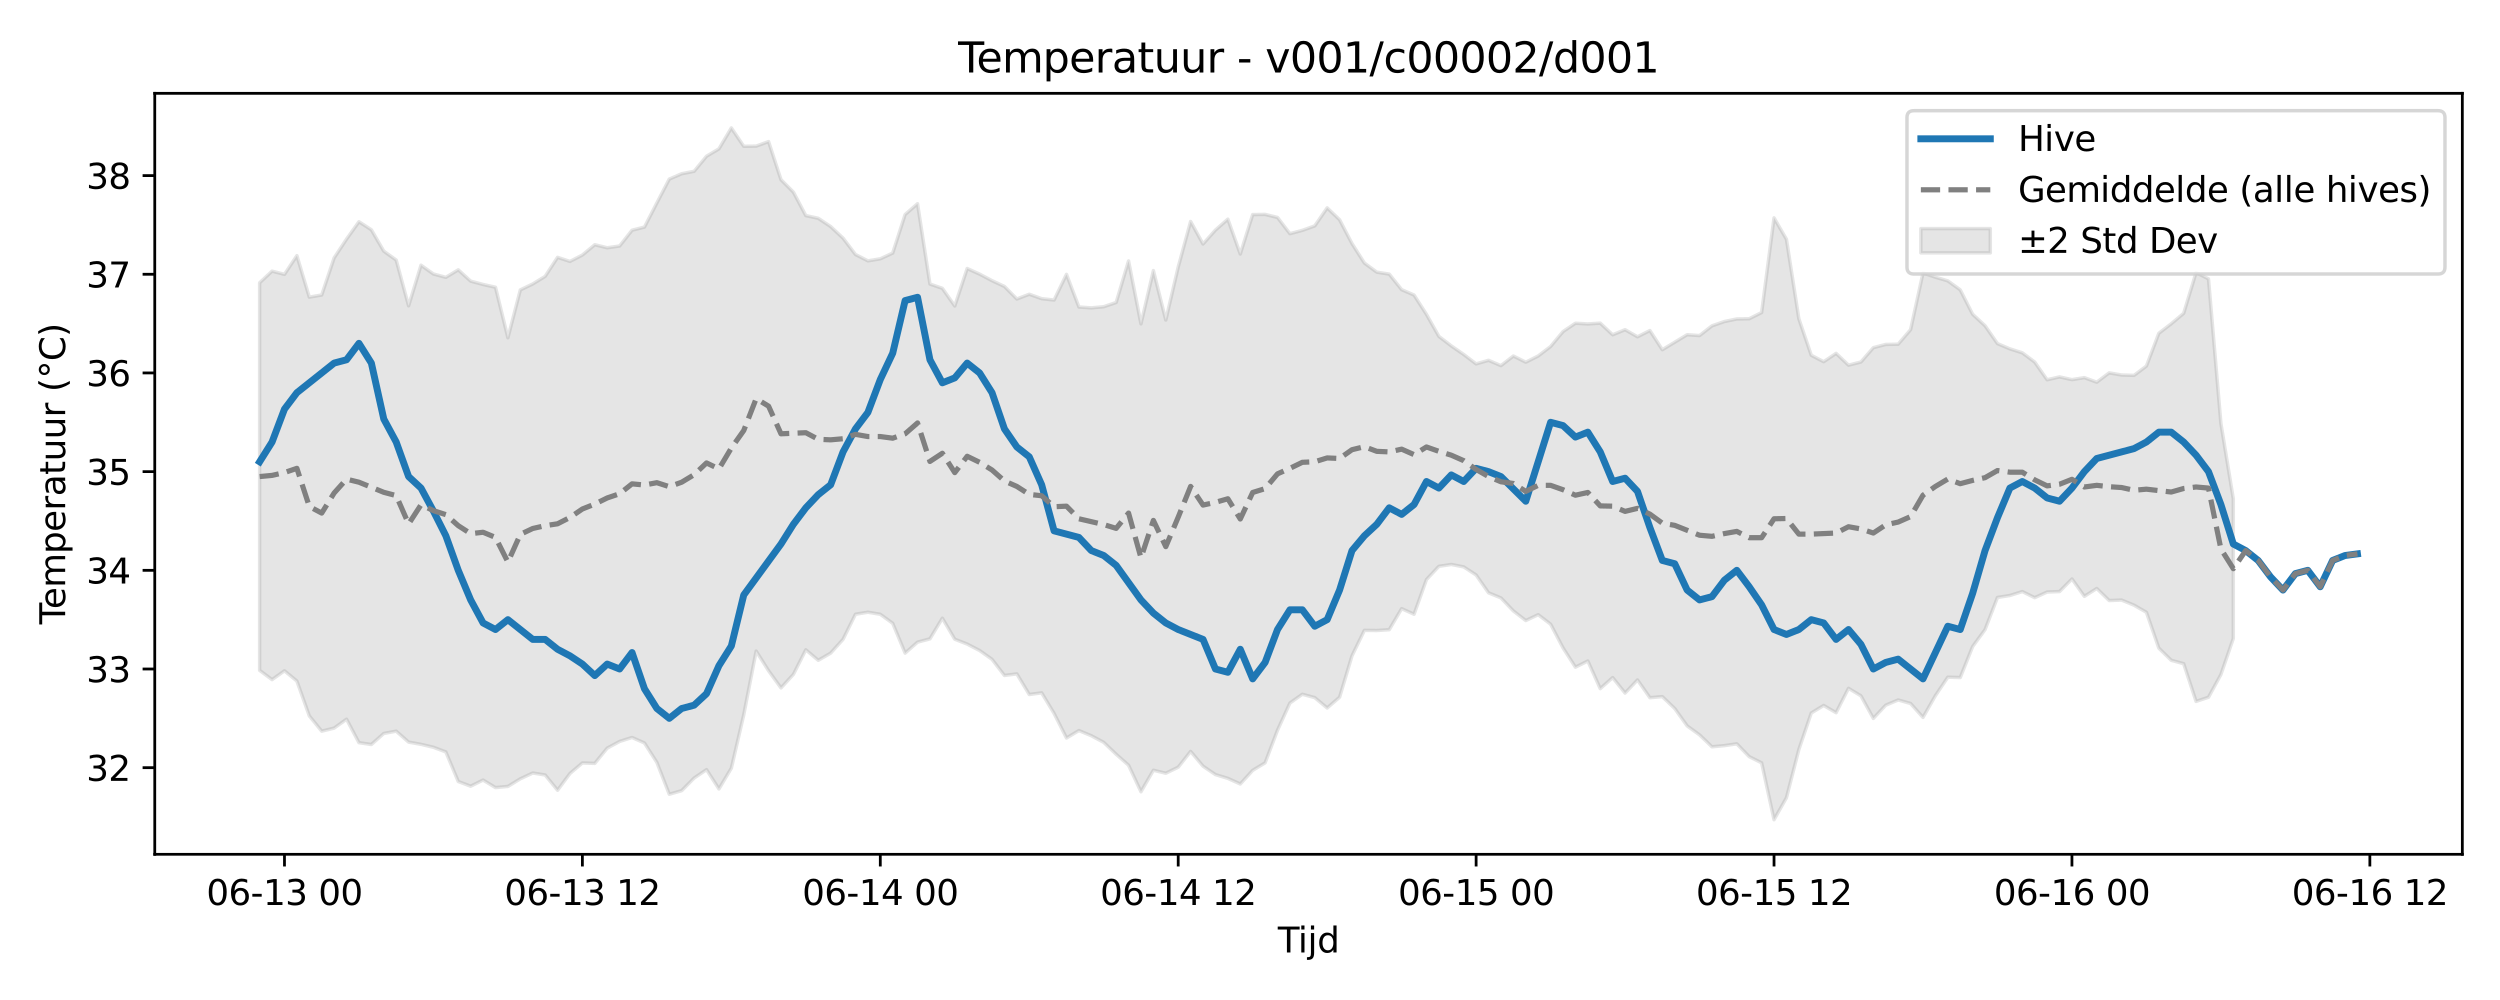 <?xml version="1.0" encoding="utf-8" standalone="no"?>
<!DOCTYPE svg PUBLIC "-//W3C//DTD SVG 1.1//EN"
  "http://www.w3.org/Graphics/SVG/1.1/DTD/svg11.dtd">
<svg xmlns:xlink="http://www.w3.org/1999/xlink" width="720pt" height="288pt" viewBox="0 0 720 288" xmlns="http://www.w3.org/2000/svg" version="1.1">
 <defs>
  <style type="text/css">*{stroke-linejoin: round; stroke-linecap: butt}</style>
 </defs>
 <g id="figure_1">
  <g id="patch_1">
   <path d="M 0 288 
L 720 288 
L 720 0 
L 0 0 
z
" style="fill: #ffffff"/>
  </g>
  <g id="axes_1">
   <g id="patch_2">
    <path d="M 44.57 246.04 
L 709.152 246.04 
L 709.152 26.88 
L 44.57 26.88 
z
" style="fill: #ffffff"/>
   </g>
   <g id="FillBetweenPolyCollection_1">
    <defs>
     <path id="mf79d557eb9" d="M 74.778 -206.564 
L 74.778 -94.934 
L 78.353 -92.264 
L 81.928 -94.807 
L 85.503 -91.857 
L 89.078 -81.828 
L 92.653 -77.425 
L 96.228 -78.3 
L 99.803 -80.874 
L 103.378 -74.108 
L 106.953 -73.584 
L 110.528 -76.763 
L 114.103 -77.428 
L 117.678 -74.27 
L 121.253 -73.635 
L 124.827 -72.783 
L 128.402 -71.442 
L 131.977 -62.922 
L 135.552 -61.573 
L 139.127 -63.346 
L 142.702 -61.171 
L 146.277 -61.509 
L 149.852 -63.701 
L 153.427 -65.366 
L 157.002 -64.806 
L 160.577 -60.41 
L 164.152 -65.236 
L 167.727 -68.27 
L 171.302 -68.143 
L 174.877 -72.538 
L 178.452 -74.461 
L 182.027 -75.605 
L 185.602 -74.02 
L 189.176 -68.429 
L 192.751 -59.258 
L 196.326 -60.286 
L 199.901 -63.914 
L 203.476 -66.344 
L 207.051 -60.784 
L 210.626 -66.761 
L 214.201 -82.151 
L 217.776 -100.489 
L 221.351 -94.818 
L 224.926 -89.879 
L 228.501 -93.773 
L 232.076 -100.854 
L 235.651 -97.833 
L 239.226 -99.899 
L 242.801 -103.874 
L 246.376 -111.104 
L 249.951 -111.679 
L 253.525 -111.086 
L 257.1 -108.486 
L 260.675 -99.906 
L 264.25 -103.058 
L 267.825 -104.017 
L 271.4 -109.953 
L 274.975 -103.897 
L 278.55 -102.51 
L 282.125 -100.654 
L 285.7 -98.112 
L 289.275 -93.465 
L 292.85 -93.921 
L 296.425 -87.976 
L 300 -88.46 
L 303.575 -82.536 
L 307.15 -75.454 
L 310.725 -77.596 
L 314.299 -76.11 
L 317.874 -74.198 
L 321.449 -70.774 
L 325.024 -67.616 
L 328.599 -59.966 
L 332.174 -66.162 
L 335.749 -65.312 
L 339.324 -67.042 
L 342.899 -71.597 
L 346.474 -67.343 
L 350.049 -64.914 
L 353.624 -63.824 
L 357.199 -62.211 
L 360.774 -66.134 
L 364.349 -68.298 
L 367.924 -77.699 
L 371.499 -85.532 
L 375.074 -88.053 
L 378.648 -87.085 
L 382.223 -84.102 
L 385.798 -87.203 
L 389.373 -99.114 
L 392.948 -106.462 
L 396.523 -106.407 
L 400.098 -106.647 
L 403.673 -112.707 
L 407.248 -111.097 
L 410.823 -121.083 
L 414.398 -124.902 
L 417.973 -125.429 
L 421.548 -124.737 
L 425.123 -122.399 
L 428.698 -117.265 
L 432.273 -115.8 
L 435.848 -112.053 
L 439.423 -109.279 
L 442.997 -110.969 
L 446.572 -108.236 
L 450.147 -101.41 
L 453.722 -95.852 
L 457.297 -97.63 
L 460.872 -89.668 
L 464.447 -92.86 
L 468.022 -88.397 
L 471.597 -92.175 
L 475.172 -87.061 
L 478.747 -87.37 
L 482.322 -83.946 
L 485.897 -78.947 
L 489.472 -76.35 
L 493.047 -72.921 
L 496.622 -73.254 
L 500.197 -73.777 
L 503.772 -70.083 
L 507.346 -68.298 
L 510.921 -51.922 
L 514.496 -58.247 
L 518.071 -72.144 
L 521.646 -82.654 
L 525.221 -84.825 
L 528.796 -82.738 
L 532.371 -89.767 
L 535.946 -87.599 
L 539.521 -81.099 
L 543.096 -84.903 
L 546.671 -86.412 
L 550.246 -85.394 
L 553.821 -81.379 
L 557.396 -87.645 
L 560.971 -92.963 
L 564.546 -92.864 
L 568.12 -101.789 
L 571.695 -106.674 
L 575.27 -115.928 
L 578.845 -116.495 
L 582.42 -117.625 
L 585.995 -115.87 
L 589.57 -117.497 
L 593.145 -117.626 
L 596.72 -121.257 
L 600.295 -116.255 
L 603.87 -118.518 
L 607.445 -115.04 
L 611.02 -115.182 
L 614.595 -113.707 
L 618.17 -111.656 
L 621.745 -101.331 
L 625.32 -97.833 
L 628.895 -96.86 
L 632.469 -85.992 
L 636.044 -87.187 
L 639.619 -93.732 
L 643.194 -104.125 
L 643.194 -144.319 
L 643.194 -144.319 
L 639.619 -166.081 
L 636.044 -207.679 
L 632.469 -209.506 
L 628.895 -197.769 
L 625.32 -194.759 
L 621.745 -192.019 
L 618.17 -182.579 
L 614.595 -179.896 
L 611.02 -180 
L 607.445 -180.616 
L 603.87 -177.927 
L 600.295 -179.242 
L 596.72 -178.662 
L 593.145 -179.451 
L 589.57 -178.632 
L 585.995 -183.733 
L 582.42 -186.399 
L 578.845 -187.529 
L 575.27 -189.044 
L 571.695 -194.192 
L 568.12 -197.498 
L 564.546 -204.528 
L 560.971 -207.114 
L 557.396 -208.168 
L 553.821 -209.382 
L 550.246 -193.051 
L 546.671 -188.875 
L 543.096 -188.805 
L 539.521 -187.872 
L 535.946 -183.74 
L 532.371 -182.836 
L 528.796 -186.233 
L 525.221 -183.83 
L 521.646 -185.685 
L 518.071 -196.195 
L 514.496 -219.093 
L 510.921 -225.26 
L 507.346 -197.989 
L 503.772 -196.203 
L 500.197 -196.142 
L 496.622 -195.402 
L 493.047 -194.155 
L 489.472 -191.358 
L 485.897 -191.603 
L 482.322 -189.446 
L 478.747 -187.285 
L 475.172 -192.805 
L 471.597 -191.006 
L 468.022 -193.048 
L 464.447 -191.585 
L 460.872 -194.935 
L 457.297 -194.709 
L 453.722 -194.908 
L 450.147 -192.509 
L 446.572 -188.209 
L 442.997 -185.476 
L 439.423 -183.693 
L 435.848 -185.466 
L 432.273 -182.698 
L 428.698 -184.233 
L 425.123 -183.204 
L 421.548 -185.919 
L 417.973 -188.385 
L 414.398 -191.123 
L 410.823 -197.468 
L 407.248 -203.032 
L 403.673 -204.58 
L 400.098 -209.062 
L 396.523 -209.617 
L 392.948 -212.246 
L 389.373 -217.858 
L 385.798 -224.716 
L 382.223 -228.133 
L 378.648 -222.939 
L 375.074 -221.655 
L 371.499 -220.702 
L 367.924 -225.377 
L 364.349 -226.252 
L 360.774 -226.206 
L 357.199 -214.845 
L 353.624 -224.884 
L 350.049 -221.741 
L 346.474 -217.734 
L 342.899 -224.217 
L 339.324 -211.087 
L 335.749 -195.828 
L 332.174 -210.072 
L 328.599 -194.731 
L 325.024 -212.85 
L 321.449 -200.881 
L 317.874 -199.668 
L 314.299 -199.335 
L 310.725 -199.585 
L 307.15 -208.991 
L 303.575 -201.594 
L 300 -201.985 
L 296.425 -203.258 
L 292.85 -201.893 
L 289.275 -205.507 
L 285.7 -207.175 
L 282.125 -209.055 
L 278.55 -210.672 
L 274.975 -199.874 
L 271.4 -204.966 
L 267.825 -206.197 
L 264.25 -229.324 
L 260.675 -226.223 
L 257.1 -215.117 
L 253.525 -213.464 
L 249.951 -212.872 
L 246.376 -214.709 
L 242.801 -219.414 
L 239.226 -222.757 
L 235.651 -225.139 
L 232.076 -225.907 
L 228.501 -232.672 
L 224.926 -236.25 
L 221.351 -247.228 
L 217.776 -245.915 
L 214.201 -245.874 
L 210.626 -251.158 
L 207.051 -245.135 
L 203.476 -243.004 
L 199.901 -238.666 
L 196.326 -237.963 
L 192.751 -236.42 
L 189.176 -229.55 
L 185.602 -222.605 
L 182.027 -221.698 
L 178.452 -217.156 
L 174.877 -216.644 
L 171.302 -217.52 
L 167.727 -214.551 
L 164.152 -212.713 
L 160.577 -213.885 
L 157.002 -208.406 
L 153.427 -206.221 
L 149.852 -204.503 
L 146.277 -190.725 
L 142.702 -205.273 
L 139.127 -206.077 
L 135.552 -207.037 
L 131.977 -210.29 
L 128.402 -208.13 
L 124.827 -209.091 
L 121.253 -211.622 
L 117.678 -199.911 
L 114.103 -213.107 
L 110.528 -215.667 
L 106.953 -221.824 
L 103.378 -224.141 
L 99.803 -219.135 
L 96.228 -213.724 
L 92.653 -203.041 
L 89.078 -202.428 
L 85.503 -214.378 
L 81.928 -208.991 
L 78.353 -209.911 
L 74.778 -206.564 
z
" style="stroke: #808080; stroke-opacity: 0.2"/>
    </defs>
    <g clip-path="url(#p749a6976c6)">
     <use xlink:href="#mf79d557eb9" x="0" y="288" style="fill: #808080; fill-opacity: 0.2; stroke: #808080; stroke-opacity: 0.2"/>
    </g>
   </g>
   <g id="matplotlib.axis_1">
    <g id="xtick_1">
     <g id="line2d_1">
      <defs>
       <path id="m5b950e3d87" d="M 0 0 
L 0 3.5 
" style="stroke: #000000; stroke-width: 0.8"/>
      </defs>
      <g>
       <use xlink:href="#m5b950e3d87" x="81.928" y="246.04" style="stroke: #000000; stroke-width: 0.8"/>
      </g>
     </g>
     <g id="text_1">
      <!-- 06-13 00 -->
      <g transform="translate(59.448 260.638) scale(0.1 -0.1)">
       <defs>
        <path id="DejaVuSans-30" d="M 2034 4250 
Q 1547 4250 1301 3770 
Q 1056 3291 1056 2328 
Q 1056 1369 1301 889 
Q 1547 409 2034 409 
Q 2525 409 2770 889 
Q 3016 1369 3016 2328 
Q 3016 3291 2770 3770 
Q 2525 4250 2034 4250 
z
M 2034 4750 
Q 2819 4750 3233 4129 
Q 3647 3509 3647 2328 
Q 3647 1150 3233 529 
Q 2819 -91 2034 -91 
Q 1250 -91 836 529 
Q 422 1150 422 2328 
Q 422 3509 836 4129 
Q 1250 4750 2034 4750 
z
" transform="scale(0.016)"/>
        <path id="DejaVuSans-36" d="M 2113 2584 
Q 1688 2584 1439 2293 
Q 1191 2003 1191 1497 
Q 1191 994 1439 701 
Q 1688 409 2113 409 
Q 2538 409 2786 701 
Q 3034 994 3034 1497 
Q 3034 2003 2786 2293 
Q 2538 2584 2113 2584 
z
M 3366 4563 
L 3366 3988 
Q 3128 4100 2886 4159 
Q 2644 4219 2406 4219 
Q 1781 4219 1451 3797 
Q 1122 3375 1075 2522 
Q 1259 2794 1537 2939 
Q 1816 3084 2150 3084 
Q 2853 3084 3261 2657 
Q 3669 2231 3669 1497 
Q 3669 778 3244 343 
Q 2819 -91 2113 -91 
Q 1303 -91 875 529 
Q 447 1150 447 2328 
Q 447 3434 972 4092 
Q 1497 4750 2381 4750 
Q 2619 4750 2861 4703 
Q 3103 4656 3366 4563 
z
" transform="scale(0.016)"/>
        <path id="DejaVuSans-2d" d="M 313 2009 
L 1997 2009 
L 1997 1497 
L 313 1497 
L 313 2009 
z
" transform="scale(0.016)"/>
        <path id="DejaVuSans-31" d="M 794 531 
L 1825 531 
L 1825 4091 
L 703 3866 
L 703 4441 
L 1819 4666 
L 2450 4666 
L 2450 531 
L 3481 531 
L 3481 0 
L 794 0 
L 794 531 
z
" transform="scale(0.016)"/>
        <path id="DejaVuSans-33" d="M 2597 2516 
Q 3050 2419 3304 2112 
Q 3559 1806 3559 1356 
Q 3559 666 3084 287 
Q 2609 -91 1734 -91 
Q 1441 -91 1130 -33 
Q 819 25 488 141 
L 488 750 
Q 750 597 1062 519 
Q 1375 441 1716 441 
Q 2309 441 2620 675 
Q 2931 909 2931 1356 
Q 2931 1769 2642 2001 
Q 2353 2234 1838 2234 
L 1294 2234 
L 1294 2753 
L 1863 2753 
Q 2328 2753 2575 2939 
Q 2822 3125 2822 3475 
Q 2822 3834 2567 4026 
Q 2313 4219 1838 4219 
Q 1578 4219 1281 4162 
Q 984 4106 628 3988 
L 628 4550 
Q 988 4650 1302 4700 
Q 1616 4750 1894 4750 
Q 2613 4750 3031 4423 
Q 3450 4097 3450 3541 
Q 3450 3153 3228 2886 
Q 3006 2619 2597 2516 
z
" transform="scale(0.016)"/>
        <path id="DejaVuSans-20" transform="scale(0.016)"/>
       </defs>
       <use xlink:href="#DejaVuSans-30"/>
       <use xlink:href="#DejaVuSans-36" transform="translate(63.623 0)"/>
       <use xlink:href="#DejaVuSans-2d" transform="translate(127.246 0)"/>
       <use xlink:href="#DejaVuSans-31" transform="translate(163.33 0)"/>
       <use xlink:href="#DejaVuSans-33" transform="translate(226.953 0)"/>
       <use xlink:href="#DejaVuSans-20" transform="translate(290.576 0)"/>
       <use xlink:href="#DejaVuSans-30" transform="translate(322.363 0)"/>
       <use xlink:href="#DejaVuSans-30" transform="translate(385.986 0)"/>
      </g>
     </g>
    </g>
    <g id="xtick_2">
     <g id="line2d_2">
      <g>
       <use xlink:href="#m5b950e3d87" x="167.727" y="246.04" style="stroke: #000000; stroke-width: 0.8"/>
      </g>
     </g>
     <g id="text_2">
      <!-- 06-13 12 -->
      <g transform="translate(145.246 260.638) scale(0.1 -0.1)">
       <defs>
        <path id="DejaVuSans-32" d="M 1228 531 
L 3431 531 
L 3431 0 
L 469 0 
L 469 531 
Q 828 903 1448 1529 
Q 2069 2156 2228 2338 
Q 2531 2678 2651 2914 
Q 2772 3150 2772 3378 
Q 2772 3750 2511 3984 
Q 2250 4219 1831 4219 
Q 1534 4219 1204 4116 
Q 875 4013 500 3803 
L 500 4441 
Q 881 4594 1212 4672 
Q 1544 4750 1819 4750 
Q 2544 4750 2975 4387 
Q 3406 4025 3406 3419 
Q 3406 3131 3298 2873 
Q 3191 2616 2906 2266 
Q 2828 2175 2409 1742 
Q 1991 1309 1228 531 
z
" transform="scale(0.016)"/>
       </defs>
       <use xlink:href="#DejaVuSans-30"/>
       <use xlink:href="#DejaVuSans-36" transform="translate(63.623 0)"/>
       <use xlink:href="#DejaVuSans-2d" transform="translate(127.246 0)"/>
       <use xlink:href="#DejaVuSans-31" transform="translate(163.33 0)"/>
       <use xlink:href="#DejaVuSans-33" transform="translate(226.953 0)"/>
       <use xlink:href="#DejaVuSans-20" transform="translate(290.576 0)"/>
       <use xlink:href="#DejaVuSans-31" transform="translate(322.363 0)"/>
       <use xlink:href="#DejaVuSans-32" transform="translate(385.986 0)"/>
      </g>
     </g>
    </g>
    <g id="xtick_3">
     <g id="line2d_3">
      <g>
       <use xlink:href="#m5b950e3d87" x="253.525" y="246.04" style="stroke: #000000; stroke-width: 0.8"/>
      </g>
     </g>
     <g id="text_3">
      <!-- 06-14 00 -->
      <g transform="translate(231.045 260.638) scale(0.1 -0.1)">
       <defs>
        <path id="DejaVuSans-34" d="M 2419 4116 
L 825 1625 
L 2419 1625 
L 2419 4116 
z
M 2253 4666 
L 3047 4666 
L 3047 1625 
L 3713 1625 
L 3713 1100 
L 3047 1100 
L 3047 0 
L 2419 0 
L 2419 1100 
L 313 1100 
L 313 1709 
L 2253 4666 
z
" transform="scale(0.016)"/>
       </defs>
       <use xlink:href="#DejaVuSans-30"/>
       <use xlink:href="#DejaVuSans-36" transform="translate(63.623 0)"/>
       <use xlink:href="#DejaVuSans-2d" transform="translate(127.246 0)"/>
       <use xlink:href="#DejaVuSans-31" transform="translate(163.33 0)"/>
       <use xlink:href="#DejaVuSans-34" transform="translate(226.953 0)"/>
       <use xlink:href="#DejaVuSans-20" transform="translate(290.576 0)"/>
       <use xlink:href="#DejaVuSans-30" transform="translate(322.363 0)"/>
       <use xlink:href="#DejaVuSans-30" transform="translate(385.986 0)"/>
      </g>
     </g>
    </g>
    <g id="xtick_4">
     <g id="line2d_4">
      <g>
       <use xlink:href="#m5b950e3d87" x="339.324" y="246.04" style="stroke: #000000; stroke-width: 0.8"/>
      </g>
     </g>
     <g id="text_4">
      <!-- 06-14 12 -->
      <g transform="translate(316.844 260.638) scale(0.1 -0.1)">
       <use xlink:href="#DejaVuSans-30"/>
       <use xlink:href="#DejaVuSans-36" transform="translate(63.623 0)"/>
       <use xlink:href="#DejaVuSans-2d" transform="translate(127.246 0)"/>
       <use xlink:href="#DejaVuSans-31" transform="translate(163.33 0)"/>
       <use xlink:href="#DejaVuSans-34" transform="translate(226.953 0)"/>
       <use xlink:href="#DejaVuSans-20" transform="translate(290.576 0)"/>
       <use xlink:href="#DejaVuSans-31" transform="translate(322.363 0)"/>
       <use xlink:href="#DejaVuSans-32" transform="translate(385.986 0)"/>
      </g>
     </g>
    </g>
    <g id="xtick_5">
     <g id="line2d_5">
      <g>
       <use xlink:href="#m5b950e3d87" x="425.123" y="246.04" style="stroke: #000000; stroke-width: 0.8"/>
      </g>
     </g>
     <g id="text_5">
      <!-- 06-15 00 -->
      <g transform="translate(402.642 260.638) scale(0.1 -0.1)">
       <defs>
        <path id="DejaVuSans-35" d="M 691 4666 
L 3169 4666 
L 3169 4134 
L 1269 4134 
L 1269 2991 
Q 1406 3038 1543 3061 
Q 1681 3084 1819 3084 
Q 2600 3084 3056 2656 
Q 3513 2228 3513 1497 
Q 3513 744 3044 326 
Q 2575 -91 1722 -91 
Q 1428 -91 1123 -41 
Q 819 9 494 109 
L 494 744 
Q 775 591 1075 516 
Q 1375 441 1709 441 
Q 2250 441 2565 725 
Q 2881 1009 2881 1497 
Q 2881 1984 2565 2268 
Q 2250 2553 1709 2553 
Q 1456 2553 1204 2497 
Q 953 2441 691 2322 
L 691 4666 
z
" transform="scale(0.016)"/>
       </defs>
       <use xlink:href="#DejaVuSans-30"/>
       <use xlink:href="#DejaVuSans-36" transform="translate(63.623 0)"/>
       <use xlink:href="#DejaVuSans-2d" transform="translate(127.246 0)"/>
       <use xlink:href="#DejaVuSans-31" transform="translate(163.33 0)"/>
       <use xlink:href="#DejaVuSans-35" transform="translate(226.953 0)"/>
       <use xlink:href="#DejaVuSans-20" transform="translate(290.576 0)"/>
       <use xlink:href="#DejaVuSans-30" transform="translate(322.363 0)"/>
       <use xlink:href="#DejaVuSans-30" transform="translate(385.986 0)"/>
      </g>
     </g>
    </g>
    <g id="xtick_6">
     <g id="line2d_6">
      <g>
       <use xlink:href="#m5b950e3d87" x="510.921" y="246.04" style="stroke: #000000; stroke-width: 0.8"/>
      </g>
     </g>
     <g id="text_6">
      <!-- 06-15 12 -->
      <g transform="translate(488.441 260.638) scale(0.1 -0.1)">
       <use xlink:href="#DejaVuSans-30"/>
       <use xlink:href="#DejaVuSans-36" transform="translate(63.623 0)"/>
       <use xlink:href="#DejaVuSans-2d" transform="translate(127.246 0)"/>
       <use xlink:href="#DejaVuSans-31" transform="translate(163.33 0)"/>
       <use xlink:href="#DejaVuSans-35" transform="translate(226.953 0)"/>
       <use xlink:href="#DejaVuSans-20" transform="translate(290.576 0)"/>
       <use xlink:href="#DejaVuSans-31" transform="translate(322.363 0)"/>
       <use xlink:href="#DejaVuSans-32" transform="translate(385.986 0)"/>
      </g>
     </g>
    </g>
    <g id="xtick_7">
     <g id="line2d_7">
      <g>
       <use xlink:href="#m5b950e3d87" x="596.72" y="246.04" style="stroke: #000000; stroke-width: 0.8"/>
      </g>
     </g>
     <g id="text_7">
      <!-- 06-16 00 -->
      <g transform="translate(574.24 260.638) scale(0.1 -0.1)">
       <use xlink:href="#DejaVuSans-30"/>
       <use xlink:href="#DejaVuSans-36" transform="translate(63.623 0)"/>
       <use xlink:href="#DejaVuSans-2d" transform="translate(127.246 0)"/>
       <use xlink:href="#DejaVuSans-31" transform="translate(163.33 0)"/>
       <use xlink:href="#DejaVuSans-36" transform="translate(226.953 0)"/>
       <use xlink:href="#DejaVuSans-20" transform="translate(290.576 0)"/>
       <use xlink:href="#DejaVuSans-30" transform="translate(322.363 0)"/>
       <use xlink:href="#DejaVuSans-30" transform="translate(385.986 0)"/>
      </g>
     </g>
    </g>
    <g id="xtick_8">
     <g id="line2d_8">
      <g>
       <use xlink:href="#m5b950e3d87" x="682.519" y="246.04" style="stroke: #000000; stroke-width: 0.8"/>
      </g>
     </g>
     <g id="text_8">
      <!-- 06-16 12 -->
      <g transform="translate(660.038 260.638) scale(0.1 -0.1)">
       <use xlink:href="#DejaVuSans-30"/>
       <use xlink:href="#DejaVuSans-36" transform="translate(63.623 0)"/>
       <use xlink:href="#DejaVuSans-2d" transform="translate(127.246 0)"/>
       <use xlink:href="#DejaVuSans-31" transform="translate(163.33 0)"/>
       <use xlink:href="#DejaVuSans-36" transform="translate(226.953 0)"/>
       <use xlink:href="#DejaVuSans-20" transform="translate(290.576 0)"/>
       <use xlink:href="#DejaVuSans-31" transform="translate(322.363 0)"/>
       <use xlink:href="#DejaVuSans-32" transform="translate(385.986 0)"/>
      </g>
     </g>
    </g>
    <g id="text_9">
     <!-- Tijd -->
     <g transform="translate(368.011 274.317) scale(0.1 -0.1)">
      <defs>
       <path id="DejaVuSans-54" d="M -19 4666 
L 3928 4666 
L 3928 4134 
L 2272 4134 
L 2272 0 
L 1638 0 
L 1638 4134 
L -19 4134 
L -19 4666 
z
" transform="scale(0.016)"/>
       <path id="DejaVuSans-69" d="M 603 3500 
L 1178 3500 
L 1178 0 
L 603 0 
L 603 3500 
z
M 603 4863 
L 1178 4863 
L 1178 4134 
L 603 4134 
L 603 4863 
z
" transform="scale(0.016)"/>
       <path id="DejaVuSans-6a" d="M 603 3500 
L 1178 3500 
L 1178 -63 
Q 1178 -731 923 -1031 
Q 669 -1331 103 -1331 
L -116 -1331 
L -116 -844 
L 38 -844 
Q 366 -844 484 -692 
Q 603 -541 603 -63 
L 603 3500 
z
M 603 4863 
L 1178 4863 
L 1178 4134 
L 603 4134 
L 603 4863 
z
" transform="scale(0.016)"/>
       <path id="DejaVuSans-64" d="M 2906 2969 
L 2906 4863 
L 3481 4863 
L 3481 0 
L 2906 0 
L 2906 525 
Q 2725 213 2448 61 
Q 2172 -91 1784 -91 
Q 1150 -91 751 415 
Q 353 922 353 1747 
Q 353 2572 751 3078 
Q 1150 3584 1784 3584 
Q 2172 3584 2448 3432 
Q 2725 3281 2906 2969 
z
M 947 1747 
Q 947 1113 1208 752 
Q 1469 391 1925 391 
Q 2381 391 2643 752 
Q 2906 1113 2906 1747 
Q 2906 2381 2643 2742 
Q 2381 3103 1925 3103 
Q 1469 3103 1208 2742 
Q 947 2381 947 1747 
z
" transform="scale(0.016)"/>
      </defs>
      <use xlink:href="#DejaVuSans-54"/>
      <use xlink:href="#DejaVuSans-69" transform="translate(57.959 0)"/>
      <use xlink:href="#DejaVuSans-6a" transform="translate(85.742 0)"/>
      <use xlink:href="#DejaVuSans-64" transform="translate(113.525 0)"/>
     </g>
    </g>
   </g>
   <g id="matplotlib.axis_2">
    <g id="ytick_1">
     <g id="line2d_9">
      <defs>
       <path id="m5541e50451" d="M 0 0 
L -3.5 0 
" style="stroke: #000000; stroke-width: 0.8"/>
      </defs>
      <g>
       <use xlink:href="#m5541e50451" x="44.57" y="221.094" style="stroke: #000000; stroke-width: 0.8"/>
      </g>
     </g>
     <g id="text_10">
      <!-- 32 -->
      <g transform="translate(24.845 224.894) scale(0.1 -0.1)">
       <use xlink:href="#DejaVuSans-33"/>
       <use xlink:href="#DejaVuSans-32" transform="translate(63.623 0)"/>
      </g>
     </g>
    </g>
    <g id="ytick_2">
     <g id="line2d_10">
      <g>
       <use xlink:href="#m5541e50451" x="44.57" y="192.673" style="stroke: #000000; stroke-width: 0.8"/>
      </g>
     </g>
     <g id="text_11">
      <!-- 33 -->
      <g transform="translate(24.845 196.472) scale(0.1 -0.1)">
       <use xlink:href="#DejaVuSans-33"/>
       <use xlink:href="#DejaVuSans-33" transform="translate(63.623 0)"/>
      </g>
     </g>
    </g>
    <g id="ytick_3">
     <g id="line2d_11">
      <g>
       <use xlink:href="#m5541e50451" x="44.57" y="164.252" style="stroke: #000000; stroke-width: 0.8"/>
      </g>
     </g>
     <g id="text_12">
      <!-- 34 -->
      <g transform="translate(24.845 168.051) scale(0.1 -0.1)">
       <use xlink:href="#DejaVuSans-33"/>
       <use xlink:href="#DejaVuSans-34" transform="translate(63.623 0)"/>
      </g>
     </g>
    </g>
    <g id="ytick_4">
     <g id="line2d_12">
      <g>
       <use xlink:href="#m5541e50451" x="44.57" y="135.83" style="stroke: #000000; stroke-width: 0.8"/>
      </g>
     </g>
     <g id="text_13">
      <!-- 35 -->
      <g transform="translate(24.845 139.629) scale(0.1 -0.1)">
       <use xlink:href="#DejaVuSans-33"/>
       <use xlink:href="#DejaVuSans-35" transform="translate(63.623 0)"/>
      </g>
     </g>
    </g>
    <g id="ytick_5">
     <g id="line2d_13">
      <g>
       <use xlink:href="#m5541e50451" x="44.57" y="107.409" style="stroke: #000000; stroke-width: 0.8"/>
      </g>
     </g>
     <g id="text_14">
      <!-- 36 -->
      <g transform="translate(24.845 111.208) scale(0.1 -0.1)">
       <use xlink:href="#DejaVuSans-33"/>
       <use xlink:href="#DejaVuSans-36" transform="translate(63.623 0)"/>
      </g>
     </g>
    </g>
    <g id="ytick_6">
     <g id="line2d_14">
      <g>
       <use xlink:href="#m5541e50451" x="44.57" y="78.987" style="stroke: #000000; stroke-width: 0.8"/>
      </g>
     </g>
     <g id="text_15">
      <!-- 37 -->
      <g transform="translate(24.845 82.786) scale(0.1 -0.1)">
       <defs>
        <path id="DejaVuSans-37" d="M 525 4666 
L 3525 4666 
L 3525 4397 
L 1831 0 
L 1172 0 
L 2766 4134 
L 525 4134 
L 525 4666 
z
" transform="scale(0.016)"/>
       </defs>
       <use xlink:href="#DejaVuSans-33"/>
       <use xlink:href="#DejaVuSans-37" transform="translate(63.623 0)"/>
      </g>
     </g>
    </g>
    <g id="ytick_7">
     <g id="line2d_15">
      <g>
       <use xlink:href="#m5541e50451" x="44.57" y="50.566" style="stroke: #000000; stroke-width: 0.8"/>
      </g>
     </g>
     <g id="text_16">
      <!-- 38 -->
      <g transform="translate(24.845 54.365) scale(0.1 -0.1)">
       <defs>
        <path id="DejaVuSans-38" d="M 2034 2216 
Q 1584 2216 1326 1975 
Q 1069 1734 1069 1313 
Q 1069 891 1326 650 
Q 1584 409 2034 409 
Q 2484 409 2743 651 
Q 3003 894 3003 1313 
Q 3003 1734 2745 1975 
Q 2488 2216 2034 2216 
z
M 1403 2484 
Q 997 2584 770 2862 
Q 544 3141 544 3541 
Q 544 4100 942 4425 
Q 1341 4750 2034 4750 
Q 2731 4750 3128 4425 
Q 3525 4100 3525 3541 
Q 3525 3141 3298 2862 
Q 3072 2584 2669 2484 
Q 3125 2378 3379 2068 
Q 3634 1759 3634 1313 
Q 3634 634 3220 271 
Q 2806 -91 2034 -91 
Q 1263 -91 848 271 
Q 434 634 434 1313 
Q 434 1759 690 2068 
Q 947 2378 1403 2484 
z
M 1172 3481 
Q 1172 3119 1398 2916 
Q 1625 2713 2034 2713 
Q 2441 2713 2670 2916 
Q 2900 3119 2900 3481 
Q 2900 3844 2670 4047 
Q 2441 4250 2034 4250 
Q 1625 4250 1398 4047 
Q 1172 3844 1172 3481 
z
" transform="scale(0.016)"/>
       </defs>
       <use xlink:href="#DejaVuSans-33"/>
       <use xlink:href="#DejaVuSans-38" transform="translate(63.623 0)"/>
      </g>
     </g>
    </g>
    <g id="text_17">
     <!-- Temperatuur (°C) -->
     <g transform="translate(18.765 179.816) rotate(-90) scale(0.1 -0.1)">
      <defs>
       <path id="DejaVuSans-65" d="M 3597 1894 
L 3597 1613 
L 953 1613 
Q 991 1019 1311 708 
Q 1631 397 2203 397 
Q 2534 397 2845 478 
Q 3156 559 3463 722 
L 3463 178 
Q 3153 47 2828 -22 
Q 2503 -91 2169 -91 
Q 1331 -91 842 396 
Q 353 884 353 1716 
Q 353 2575 817 3079 
Q 1281 3584 2069 3584 
Q 2775 3584 3186 3129 
Q 3597 2675 3597 1894 
z
M 3022 2063 
Q 3016 2534 2758 2815 
Q 2500 3097 2075 3097 
Q 1594 3097 1305 2825 
Q 1016 2553 972 2059 
L 3022 2063 
z
" transform="scale(0.016)"/>
       <path id="DejaVuSans-6d" d="M 3328 2828 
Q 3544 3216 3844 3400 
Q 4144 3584 4550 3584 
Q 5097 3584 5394 3201 
Q 5691 2819 5691 2113 
L 5691 0 
L 5113 0 
L 5113 2094 
Q 5113 2597 4934 2840 
Q 4756 3084 4391 3084 
Q 3944 3084 3684 2787 
Q 3425 2491 3425 1978 
L 3425 0 
L 2847 0 
L 2847 2094 
Q 2847 2600 2669 2842 
Q 2491 3084 2119 3084 
Q 1678 3084 1418 2786 
Q 1159 2488 1159 1978 
L 1159 0 
L 581 0 
L 581 3500 
L 1159 3500 
L 1159 2956 
Q 1356 3278 1631 3431 
Q 1906 3584 2284 3584 
Q 2666 3584 2933 3390 
Q 3200 3197 3328 2828 
z
" transform="scale(0.016)"/>
       <path id="DejaVuSans-70" d="M 1159 525 
L 1159 -1331 
L 581 -1331 
L 581 3500 
L 1159 3500 
L 1159 2969 
Q 1341 3281 1617 3432 
Q 1894 3584 2278 3584 
Q 2916 3584 3314 3078 
Q 3713 2572 3713 1747 
Q 3713 922 3314 415 
Q 2916 -91 2278 -91 
Q 1894 -91 1617 61 
Q 1341 213 1159 525 
z
M 3116 1747 
Q 3116 2381 2855 2742 
Q 2594 3103 2138 3103 
Q 1681 3103 1420 2742 
Q 1159 2381 1159 1747 
Q 1159 1113 1420 752 
Q 1681 391 2138 391 
Q 2594 391 2855 752 
Q 3116 1113 3116 1747 
z
" transform="scale(0.016)"/>
       <path id="DejaVuSans-72" d="M 2631 2963 
Q 2534 3019 2420 3045 
Q 2306 3072 2169 3072 
Q 1681 3072 1420 2755 
Q 1159 2438 1159 1844 
L 1159 0 
L 581 0 
L 581 3500 
L 1159 3500 
L 1159 2956 
Q 1341 3275 1631 3429 
Q 1922 3584 2338 3584 
Q 2397 3584 2469 3576 
Q 2541 3569 2628 3553 
L 2631 2963 
z
" transform="scale(0.016)"/>
       <path id="DejaVuSans-61" d="M 2194 1759 
Q 1497 1759 1228 1600 
Q 959 1441 959 1056 
Q 959 750 1161 570 
Q 1363 391 1709 391 
Q 2188 391 2477 730 
Q 2766 1069 2766 1631 
L 2766 1759 
L 2194 1759 
z
M 3341 1997 
L 3341 0 
L 2766 0 
L 2766 531 
Q 2569 213 2275 61 
Q 1981 -91 1556 -91 
Q 1019 -91 701 211 
Q 384 513 384 1019 
Q 384 1609 779 1909 
Q 1175 2209 1959 2209 
L 2766 2209 
L 2766 2266 
Q 2766 2663 2505 2880 
Q 2244 3097 1772 3097 
Q 1472 3097 1187 3025 
Q 903 2953 641 2809 
L 641 3341 
Q 956 3463 1253 3523 
Q 1550 3584 1831 3584 
Q 2591 3584 2966 3190 
Q 3341 2797 3341 1997 
z
" transform="scale(0.016)"/>
       <path id="DejaVuSans-74" d="M 1172 4494 
L 1172 3500 
L 2356 3500 
L 2356 3053 
L 1172 3053 
L 1172 1153 
Q 1172 725 1289 603 
Q 1406 481 1766 481 
L 2356 481 
L 2356 0 
L 1766 0 
Q 1100 0 847 248 
Q 594 497 594 1153 
L 594 3053 
L 172 3053 
L 172 3500 
L 594 3500 
L 594 4494 
L 1172 4494 
z
" transform="scale(0.016)"/>
       <path id="DejaVuSans-75" d="M 544 1381 
L 544 3500 
L 1119 3500 
L 1119 1403 
Q 1119 906 1312 657 
Q 1506 409 1894 409 
Q 2359 409 2629 706 
Q 2900 1003 2900 1516 
L 2900 3500 
L 3475 3500 
L 3475 0 
L 2900 0 
L 2900 538 
Q 2691 219 2414 64 
Q 2138 -91 1772 -91 
Q 1169 -91 856 284 
Q 544 659 544 1381 
z
M 1991 3584 
L 1991 3584 
z
" transform="scale(0.016)"/>
       <path id="DejaVuSans-28" d="M 1984 4856 
Q 1566 4138 1362 3434 
Q 1159 2731 1159 2009 
Q 1159 1288 1364 580 
Q 1569 -128 1984 -844 
L 1484 -844 
Q 1016 -109 783 600 
Q 550 1309 550 2009 
Q 550 2706 781 3412 
Q 1013 4119 1484 4856 
L 1984 4856 
z
" transform="scale(0.016)"/>
       <path id="DejaVuSans-b0" d="M 1600 4347 
Q 1350 4347 1178 4173 
Q 1006 4000 1006 3750 
Q 1006 3503 1178 3333 
Q 1350 3163 1600 3163 
Q 1850 3163 2022 3333 
Q 2194 3503 2194 3750 
Q 2194 3997 2020 4172 
Q 1847 4347 1600 4347 
z
M 1600 4750 
Q 1800 4750 1984 4673 
Q 2169 4597 2303 4453 
Q 2447 4313 2519 4134 
Q 2591 3956 2591 3750 
Q 2591 3338 2302 3052 
Q 2013 2766 1594 2766 
Q 1172 2766 890 3047 
Q 609 3328 609 3750 
Q 609 4169 896 4459 
Q 1184 4750 1600 4750 
z
" transform="scale(0.016)"/>
       <path id="DejaVuSans-43" d="M 4122 4306 
L 4122 3641 
Q 3803 3938 3442 4084 
Q 3081 4231 2675 4231 
Q 1875 4231 1450 3742 
Q 1025 3253 1025 2328 
Q 1025 1406 1450 917 
Q 1875 428 2675 428 
Q 3081 428 3442 575 
Q 3803 722 4122 1019 
L 4122 359 
Q 3791 134 3420 21 
Q 3050 -91 2638 -91 
Q 1578 -91 968 557 
Q 359 1206 359 2328 
Q 359 3453 968 4101 
Q 1578 4750 2638 4750 
Q 3056 4750 3426 4639 
Q 3797 4528 4122 4306 
z
" transform="scale(0.016)"/>
       <path id="DejaVuSans-29" d="M 513 4856 
L 1013 4856 
Q 1481 4119 1714 3412 
Q 1947 2706 1947 2009 
Q 1947 1309 1714 600 
Q 1481 -109 1013 -844 
L 513 -844 
Q 928 -128 1133 580 
Q 1338 1288 1338 2009 
Q 1338 2731 1133 3434 
Q 928 4138 513 4856 
z
" transform="scale(0.016)"/>
      </defs>
      <use xlink:href="#DejaVuSans-54"/>
      <use xlink:href="#DejaVuSans-65" transform="translate(44.084 0)"/>
      <use xlink:href="#DejaVuSans-6d" transform="translate(105.607 0)"/>
      <use xlink:href="#DejaVuSans-70" transform="translate(203.02 0)"/>
      <use xlink:href="#DejaVuSans-65" transform="translate(266.496 0)"/>
      <use xlink:href="#DejaVuSans-72" transform="translate(328.02 0)"/>
      <use xlink:href="#DejaVuSans-61" transform="translate(369.133 0)"/>
      <use xlink:href="#DejaVuSans-74" transform="translate(430.412 0)"/>
      <use xlink:href="#DejaVuSans-75" transform="translate(469.621 0)"/>
      <use xlink:href="#DejaVuSans-75" transform="translate(533 0)"/>
      <use xlink:href="#DejaVuSans-72" transform="translate(596.379 0)"/>
      <use xlink:href="#DejaVuSans-20" transform="translate(637.492 0)"/>
      <use xlink:href="#DejaVuSans-28" transform="translate(669.279 0)"/>
      <use xlink:href="#DejaVuSans-b0" transform="translate(708.293 0)"/>
      <use xlink:href="#DejaVuSans-43" transform="translate(758.293 0)"/>
      <use xlink:href="#DejaVuSans-29" transform="translate(828.117 0)"/>
     </g>
    </g>
   </g>
   <g id="line2d_16">
    <path d="M 74.778 132.988 
L 78.353 127.304 
L 81.928 117.83 
L 85.503 113.093 
L 96.228 104.566 
L 99.803 103.619 
L 103.378 98.882 
L 106.953 104.566 
L 110.528 120.672 
L 114.103 127.304 
L 117.678 137.251 
L 121.253 140.567 
L 124.827 147.199 
L 128.402 154.304 
L 131.977 164.252 
L 135.552 172.778 
L 139.127 179.41 
L 142.702 181.304 
L 146.277 178.462 
L 153.427 184.147 
L 157.002 184.147 
L 160.577 186.989 
L 164.152 188.883 
L 167.727 191.252 
L 171.302 194.568 
L 174.877 191.252 
L 178.452 192.673 
L 182.027 187.936 
L 185.602 198.357 
L 189.176 204.042 
L 192.751 206.884 
L 196.326 204.042 
L 199.901 203.094 
L 203.476 199.778 
L 207.051 191.726 
L 210.626 186.041 
L 214.201 171.357 
L 224.926 156.672 
L 228.501 150.988 
L 232.076 146.251 
L 235.651 142.462 
L 239.226 139.62 
L 242.801 130.146 
L 246.376 123.514 
L 249.951 118.777 
L 253.525 109.303 
L 257.1 101.724 
L 260.675 86.566 
L 264.25 85.619 
L 267.825 103.619 
L 271.4 110.251 
L 274.975 108.83 
L 278.55 104.566 
L 282.125 107.409 
L 285.7 113.093 
L 289.275 123.514 
L 292.85 128.725 
L 296.425 131.567 
L 300 139.62 
L 303.575 152.883 
L 310.725 154.778 
L 314.299 158.567 
L 317.874 159.988 
L 321.449 162.83 
L 328.599 172.778 
L 332.174 176.567 
L 335.749 179.41 
L 339.324 181.304 
L 346.474 184.147 
L 350.049 192.673 
L 353.624 193.62 
L 357.199 186.989 
L 360.774 195.515 
L 364.349 190.778 
L 367.924 181.304 
L 371.499 175.62 
L 375.074 175.62 
L 378.648 180.357 
L 382.223 178.462 
L 385.798 169.936 
L 389.373 158.567 
L 392.948 154.304 
L 396.523 150.988 
L 400.098 146.251 
L 403.673 148.146 
L 407.248 145.304 
L 410.823 138.672 
L 414.398 140.567 
L 417.973 136.777 
L 421.548 138.672 
L 425.123 134.883 
L 428.698 135.83 
L 432.273 137.251 
L 439.423 144.356 
L 446.572 121.619 
L 450.147 122.567 
L 453.722 125.883 
L 457.297 124.461 
L 460.872 130.146 
L 464.447 138.672 
L 468.022 137.725 
L 471.597 141.514 
L 475.172 151.936 
L 478.747 161.409 
L 482.322 162.357 
L 485.897 169.936 
L 489.472 172.778 
L 493.047 171.831 
L 496.622 167.094 
L 500.197 164.252 
L 503.772 168.988 
L 507.346 174.199 
L 510.921 181.304 
L 514.496 182.725 
L 518.071 181.304 
L 521.646 178.462 
L 525.221 179.41 
L 528.796 184.147 
L 532.371 181.304 
L 535.946 185.568 
L 539.521 192.673 
L 543.096 190.778 
L 546.671 189.831 
L 553.821 195.515 
L 560.971 180.357 
L 564.546 181.304 
L 568.12 170.883 
L 571.695 158.567 
L 575.27 149.093 
L 578.845 140.567 
L 582.42 138.672 
L 585.995 140.567 
L 589.57 143.409 
L 593.145 144.356 
L 596.72 140.567 
L 600.295 135.83 
L 603.87 132.041 
L 614.595 129.198 
L 618.17 127.304 
L 621.745 124.461 
L 625.32 124.461 
L 628.895 127.304 
L 632.469 131.093 
L 636.044 135.83 
L 639.619 145.304 
L 643.194 156.672 
L 646.769 158.567 
L 650.344 161.409 
L 653.919 166.146 
L 657.494 169.936 
L 661.069 165.199 
L 664.644 164.252 
L 668.219 168.988 
L 671.794 161.409 
L 675.369 159.988 
L 678.944 159.515 
L 678.944 159.515 
" clip-path="url(#p749a6976c6)" style="fill: none; stroke: #1f77b4; stroke-width: 2; stroke-linecap: square"/>
   </g>
   <g id="line2d_17">
    <path d="M 74.778 137.251 
L 78.353 136.913 
L 81.928 136.101 
L 85.503 134.883 
L 89.078 145.872 
L 92.653 147.767 
L 96.228 141.988 
L 99.803 137.995 
L 103.378 138.875 
L 110.528 141.785 
L 114.103 142.732 
L 117.678 150.909 
L 121.253 145.372 
L 124.827 147.063 
L 128.402 148.214 
L 131.977 151.394 
L 135.552 153.695 
L 139.127 153.289 
L 142.702 154.778 
L 146.277 161.883 
L 149.852 153.898 
L 153.427 152.206 
L 157.002 151.394 
L 160.577 150.853 
L 164.152 149.026 
L 167.727 146.59 
L 171.302 145.169 
L 174.877 143.409 
L 178.452 142.191 
L 182.027 139.349 
L 185.602 139.687 
L 189.176 139.011 
L 192.751 140.161 
L 196.326 138.875 
L 199.901 136.71 
L 203.476 133.326 
L 207.051 135.041 
L 210.626 129.04 
L 214.201 123.988 
L 217.776 114.798 
L 221.351 116.977 
L 224.926 124.935 
L 232.076 124.619 
L 235.651 126.514 
L 239.226 126.672 
L 242.801 126.356 
L 246.376 125.093 
L 249.951 125.725 
L 253.525 125.725 
L 257.1 126.198 
L 260.675 124.935 
L 264.25 121.809 
L 267.825 132.893 
L 271.4 130.541 
L 274.975 136.114 
L 278.55 131.409 
L 282.125 133.146 
L 285.7 135.356 
L 289.275 138.514 
L 292.85 140.093 
L 296.425 142.383 
L 300 142.778 
L 303.575 145.935 
L 307.15 145.778 
L 310.725 149.409 
L 317.874 151.067 
L 321.449 152.172 
L 325.024 147.767 
L 328.599 160.651 
L 332.174 149.883 
L 335.749 157.43 
L 339.324 148.936 
L 342.899 140.093 
L 346.474 145.462 
L 350.049 144.672 
L 353.624 143.646 
L 357.199 149.472 
L 360.774 141.83 
L 364.349 140.725 
L 367.924 136.462 
L 371.499 134.883 
L 375.074 133.146 
L 378.648 132.988 
L 382.223 131.883 
L 385.798 132.041 
L 389.373 129.514 
L 392.948 128.646 
L 396.523 129.988 
L 400.098 130.146 
L 403.673 129.356 
L 407.248 130.935 
L 410.823 128.725 
L 414.398 129.988 
L 417.973 131.093 
L 421.548 132.672 
L 425.123 135.198 
L 428.698 137.251 
L 432.273 138.751 
L 435.848 139.241 
L 439.423 141.514 
L 442.997 139.777 
L 446.572 139.777 
L 450.147 141.041 
L 453.722 142.62 
L 457.297 141.83 
L 460.872 145.699 
L 464.447 145.778 
L 468.022 147.278 
L 471.597 146.409 
L 475.172 148.067 
L 478.747 150.672 
L 482.322 151.304 
L 489.472 154.146 
L 493.047 154.462 
L 496.622 153.672 
L 500.197 153.041 
L 503.772 154.857 
L 507.346 154.857 
L 510.921 149.409 
L 514.496 149.33 
L 518.071 153.83 
L 521.646 153.83 
L 528.796 153.515 
L 532.371 151.699 
L 535.946 152.33 
L 539.521 153.515 
L 543.096 151.146 
L 546.671 150.357 
L 550.246 148.778 
L 553.821 142.62 
L 557.396 140.093 
L 560.971 137.962 
L 564.546 139.304 
L 568.12 138.356 
L 571.695 137.567 
L 575.27 135.514 
L 578.845 135.988 
L 582.42 135.988 
L 585.995 138.199 
L 589.57 139.935 
L 593.145 139.462 
L 596.72 138.041 
L 600.295 140.251 
L 603.87 139.777 
L 607.445 140.172 
L 611.02 140.409 
L 614.595 141.199 
L 618.17 140.883 
L 625.32 141.704 
L 628.895 140.685 
L 632.469 140.251 
L 636.044 140.567 
L 639.619 158.094 
L 643.194 163.778 
L 646.769 158.567 
L 650.344 161.409 
L 653.919 166.146 
L 657.494 169.936 
L 661.069 165.199 
L 664.644 164.252 
L 668.219 168.988 
L 671.794 161.409 
L 675.369 159.988 
L 678.944 159.515 
L 678.944 159.515 
" clip-path="url(#p749a6976c6)" style="fill: none; stroke-dasharray: 5.55,2.4; stroke-dashoffset: 0; stroke: #808080; stroke-width: 1.5"/>
   </g>
   <g id="patch_3">
    <path d="M 44.57 246.04 
L 44.57 26.88 
" style="fill: none; stroke: #000000; stroke-width: 0.8; stroke-linejoin: miter; stroke-linecap: square"/>
   </g>
   <g id="patch_4">
    <path d="M 709.152 246.04 
L 709.152 26.88 
" style="fill: none; stroke: #000000; stroke-width: 0.8; stroke-linejoin: miter; stroke-linecap: square"/>
   </g>
   <g id="patch_5">
    <path d="M 44.57 246.04 
L 709.152 246.04 
" style="fill: none; stroke: #000000; stroke-width: 0.8; stroke-linejoin: miter; stroke-linecap: square"/>
   </g>
   <g id="patch_6">
    <path d="M 44.57 26.88 
L 709.152 26.88 
" style="fill: none; stroke: #000000; stroke-width: 0.8; stroke-linejoin: miter; stroke-linecap: square"/>
   </g>
   <g id="text_18">
    <!-- Temperatuur - v001/c00002/d001 -->
    <g transform="translate(275.939 20.88) scale(0.12 -0.12)">
     <defs>
      <path id="DejaVuSans-76" d="M 191 3500 
L 800 3500 
L 1894 563 
L 2988 3500 
L 3597 3500 
L 2284 0 
L 1503 0 
L 191 3500 
z
" transform="scale(0.016)"/>
      <path id="DejaVuSans-2f" d="M 1625 4666 
L 2156 4666 
L 531 -594 
L 0 -594 
L 1625 4666 
z
" transform="scale(0.016)"/>
      <path id="DejaVuSans-63" d="M 3122 3366 
L 3122 2828 
Q 2878 2963 2633 3030 
Q 2388 3097 2138 3097 
Q 1578 3097 1268 2742 
Q 959 2388 959 1747 
Q 959 1106 1268 751 
Q 1578 397 2138 397 
Q 2388 397 2633 464 
Q 2878 531 3122 666 
L 3122 134 
Q 2881 22 2623 -34 
Q 2366 -91 2075 -91 
Q 1284 -91 818 406 
Q 353 903 353 1747 
Q 353 2603 823 3093 
Q 1294 3584 2113 3584 
Q 2378 3584 2631 3529 
Q 2884 3475 3122 3366 
z
" transform="scale(0.016)"/>
     </defs>
     <use xlink:href="#DejaVuSans-54"/>
     <use xlink:href="#DejaVuSans-65" transform="translate(44.084 0)"/>
     <use xlink:href="#DejaVuSans-6d" transform="translate(105.607 0)"/>
     <use xlink:href="#DejaVuSans-70" transform="translate(203.02 0)"/>
     <use xlink:href="#DejaVuSans-65" transform="translate(266.496 0)"/>
     <use xlink:href="#DejaVuSans-72" transform="translate(328.02 0)"/>
     <use xlink:href="#DejaVuSans-61" transform="translate(369.133 0)"/>
     <use xlink:href="#DejaVuSans-74" transform="translate(430.412 0)"/>
     <use xlink:href="#DejaVuSans-75" transform="translate(469.621 0)"/>
     <use xlink:href="#DejaVuSans-75" transform="translate(533 0)"/>
     <use xlink:href="#DejaVuSans-72" transform="translate(596.379 0)"/>
     <use xlink:href="#DejaVuSans-20" transform="translate(637.492 0)"/>
     <use xlink:href="#DejaVuSans-2d" transform="translate(669.279 0)"/>
     <use xlink:href="#DejaVuSans-20" transform="translate(705.363 0)"/>
     <use xlink:href="#DejaVuSans-76" transform="translate(737.15 0)"/>
     <use xlink:href="#DejaVuSans-30" transform="translate(796.33 0)"/>
     <use xlink:href="#DejaVuSans-30" transform="translate(859.953 0)"/>
     <use xlink:href="#DejaVuSans-31" transform="translate(923.576 0)"/>
     <use xlink:href="#DejaVuSans-2f" transform="translate(987.199 0)"/>
     <use xlink:href="#DejaVuSans-63" transform="translate(1020.891 0)"/>
     <use xlink:href="#DejaVuSans-30" transform="translate(1075.871 0)"/>
     <use xlink:href="#DejaVuSans-30" transform="translate(1139.494 0)"/>
     <use xlink:href="#DejaVuSans-30" transform="translate(1203.117 0)"/>
     <use xlink:href="#DejaVuSans-30" transform="translate(1266.74 0)"/>
     <use xlink:href="#DejaVuSans-32" transform="translate(1330.363 0)"/>
     <use xlink:href="#DejaVuSans-2f" transform="translate(1393.986 0)"/>
     <use xlink:href="#DejaVuSans-64" transform="translate(1427.678 0)"/>
     <use xlink:href="#DejaVuSans-30" transform="translate(1491.154 0)"/>
     <use xlink:href="#DejaVuSans-30" transform="translate(1554.777 0)"/>
     <use xlink:href="#DejaVuSans-31" transform="translate(1618.4 0)"/>
    </g>
   </g>
   <g id="legend_1">
    <g id="patch_7">
     <path d="M 551.208 78.914 
L 702.152 78.914 
Q 704.152 78.914 704.152 76.914 
L 704.152 33.88 
Q 704.152 31.88 702.152 31.88 
L 551.208 31.88 
Q 549.208 31.88 549.208 33.88 
L 549.208 76.914 
Q 549.208 78.914 551.208 78.914 
z
" style="fill: #ffffff; opacity: 0.8; stroke: #cccccc; stroke-linejoin: miter"/>
    </g>
    <g id="line2d_18">
     <path d="M 553.208 39.978 
L 563.208 39.978 
L 573.208 39.978 
" style="fill: none; stroke: #1f77b4; stroke-width: 2; stroke-linecap: square"/>
    </g>
    <g id="text_19">
     <!-- Hive -->
     <g transform="translate(581.208 43.478) scale(0.1 -0.1)">
      <defs>
       <path id="DejaVuSans-48" d="M 628 4666 
L 1259 4666 
L 1259 2753 
L 3553 2753 
L 3553 4666 
L 4184 4666 
L 4184 0 
L 3553 0 
L 3553 2222 
L 1259 2222 
L 1259 0 
L 628 0 
L 628 4666 
z
" transform="scale(0.016)"/>
      </defs>
      <use xlink:href="#DejaVuSans-48"/>
      <use xlink:href="#DejaVuSans-69" transform="translate(75.195 0)"/>
      <use xlink:href="#DejaVuSans-76" transform="translate(102.979 0)"/>
      <use xlink:href="#DejaVuSans-65" transform="translate(162.158 0)"/>
     </g>
    </g>
    <g id="line2d_19">
     <path d="M 553.208 54.657 
L 563.208 54.657 
L 573.208 54.657 
" style="fill: none; stroke-dasharray: 5.55,2.4; stroke-dashoffset: 0; stroke: #808080; stroke-width: 1.5"/>
    </g>
    <g id="text_20">
     <!-- Gemiddelde (alle hives) -->
     <g transform="translate(581.208 58.157) scale(0.1 -0.1)">
      <defs>
       <path id="DejaVuSans-47" d="M 3809 666 
L 3809 1919 
L 2778 1919 
L 2778 2438 
L 4434 2438 
L 4434 434 
Q 4069 175 3628 42 
Q 3188 -91 2688 -91 
Q 1594 -91 976 548 
Q 359 1188 359 2328 
Q 359 3472 976 4111 
Q 1594 4750 2688 4750 
Q 3144 4750 3555 4637 
Q 3966 4525 4313 4306 
L 4313 3634 
Q 3963 3931 3569 4081 
Q 3175 4231 2741 4231 
Q 1884 4231 1454 3753 
Q 1025 3275 1025 2328 
Q 1025 1384 1454 906 
Q 1884 428 2741 428 
Q 3075 428 3337 486 
Q 3600 544 3809 666 
z
" transform="scale(0.016)"/>
       <path id="DejaVuSans-6c" d="M 603 4863 
L 1178 4863 
L 1178 0 
L 603 0 
L 603 4863 
z
" transform="scale(0.016)"/>
       <path id="DejaVuSans-68" d="M 3513 2113 
L 3513 0 
L 2938 0 
L 2938 2094 
Q 2938 2591 2744 2837 
Q 2550 3084 2163 3084 
Q 1697 3084 1428 2787 
Q 1159 2491 1159 1978 
L 1159 0 
L 581 0 
L 581 4863 
L 1159 4863 
L 1159 2956 
Q 1366 3272 1645 3428 
Q 1925 3584 2291 3584 
Q 2894 3584 3203 3211 
Q 3513 2838 3513 2113 
z
" transform="scale(0.016)"/>
       <path id="DejaVuSans-73" d="M 2834 3397 
L 2834 2853 
Q 2591 2978 2328 3040 
Q 2066 3103 1784 3103 
Q 1356 3103 1142 2972 
Q 928 2841 928 2578 
Q 928 2378 1081 2264 
Q 1234 2150 1697 2047 
L 1894 2003 
Q 2506 1872 2764 1633 
Q 3022 1394 3022 966 
Q 3022 478 2636 193 
Q 2250 -91 1575 -91 
Q 1294 -91 989 -36 
Q 684 19 347 128 
L 347 722 
Q 666 556 975 473 
Q 1284 391 1588 391 
Q 1994 391 2212 530 
Q 2431 669 2431 922 
Q 2431 1156 2273 1281 
Q 2116 1406 1581 1522 
L 1381 1569 
Q 847 1681 609 1914 
Q 372 2147 372 2553 
Q 372 3047 722 3315 
Q 1072 3584 1716 3584 
Q 2034 3584 2315 3537 
Q 2597 3491 2834 3397 
z
" transform="scale(0.016)"/>
      </defs>
      <use xlink:href="#DejaVuSans-47"/>
      <use xlink:href="#DejaVuSans-65" transform="translate(77.49 0)"/>
      <use xlink:href="#DejaVuSans-6d" transform="translate(139.014 0)"/>
      <use xlink:href="#DejaVuSans-69" transform="translate(236.426 0)"/>
      <use xlink:href="#DejaVuSans-64" transform="translate(264.209 0)"/>
      <use xlink:href="#DejaVuSans-64" transform="translate(327.686 0)"/>
      <use xlink:href="#DejaVuSans-65" transform="translate(391.162 0)"/>
      <use xlink:href="#DejaVuSans-6c" transform="translate(452.686 0)"/>
      <use xlink:href="#DejaVuSans-64" transform="translate(480.469 0)"/>
      <use xlink:href="#DejaVuSans-65" transform="translate(543.945 0)"/>
      <use xlink:href="#DejaVuSans-20" transform="translate(605.469 0)"/>
      <use xlink:href="#DejaVuSans-28" transform="translate(637.256 0)"/>
      <use xlink:href="#DejaVuSans-61" transform="translate(676.27 0)"/>
      <use xlink:href="#DejaVuSans-6c" transform="translate(737.549 0)"/>
      <use xlink:href="#DejaVuSans-6c" transform="translate(765.332 0)"/>
      <use xlink:href="#DejaVuSans-65" transform="translate(793.115 0)"/>
      <use xlink:href="#DejaVuSans-20" transform="translate(854.639 0)"/>
      <use xlink:href="#DejaVuSans-68" transform="translate(886.426 0)"/>
      <use xlink:href="#DejaVuSans-69" transform="translate(949.805 0)"/>
      <use xlink:href="#DejaVuSans-76" transform="translate(977.588 0)"/>
      <use xlink:href="#DejaVuSans-65" transform="translate(1036.768 0)"/>
      <use xlink:href="#DejaVuSans-73" transform="translate(1098.291 0)"/>
      <use xlink:href="#DejaVuSans-29" transform="translate(1150.391 0)"/>
     </g>
    </g>
    <g id="patch_8">
     <path d="M 553.208 72.835 
L 573.208 72.835 
L 573.208 65.835 
L 553.208 65.835 
z
" style="fill: #808080; fill-opacity: 0.2; stroke: #808080; stroke-opacity: 0.2; stroke-linejoin: miter"/>
    </g>
    <g id="text_21">
     <!-- ±2 Std Dev -->
     <g transform="translate(581.208 72.835) scale(0.1 -0.1)">
      <defs>
       <path id="DejaVuSans-b1" d="M 2944 4013 
L 2944 2803 
L 4684 2803 
L 4684 2272 
L 2944 2272 
L 2944 1063 
L 2419 1063 
L 2419 2272 
L 678 2272 
L 678 2803 
L 2419 2803 
L 2419 4013 
L 2944 4013 
z
M 678 531 
L 4684 531 
L 4684 0 
L 678 0 
L 678 531 
z
" transform="scale(0.016)"/>
       <path id="DejaVuSans-53" d="M 3425 4513 
L 3425 3897 
Q 3066 4069 2747 4153 
Q 2428 4238 2131 4238 
Q 1616 4238 1336 4038 
Q 1056 3838 1056 3469 
Q 1056 3159 1242 3001 
Q 1428 2844 1947 2747 
L 2328 2669 
Q 3034 2534 3370 2195 
Q 3706 1856 3706 1288 
Q 3706 609 3251 259 
Q 2797 -91 1919 -91 
Q 1588 -91 1214 -16 
Q 841 59 441 206 
L 441 856 
Q 825 641 1194 531 
Q 1563 422 1919 422 
Q 2459 422 2753 634 
Q 3047 847 3047 1241 
Q 3047 1584 2836 1778 
Q 2625 1972 2144 2069 
L 1759 2144 
Q 1053 2284 737 2584 
Q 422 2884 422 3419 
Q 422 4038 858 4394 
Q 1294 4750 2059 4750 
Q 2388 4750 2728 4690 
Q 3069 4631 3425 4513 
z
" transform="scale(0.016)"/>
       <path id="DejaVuSans-44" d="M 1259 4147 
L 1259 519 
L 2022 519 
Q 2988 519 3436 956 
Q 3884 1394 3884 2338 
Q 3884 3275 3436 3711 
Q 2988 4147 2022 4147 
L 1259 4147 
z
M 628 4666 
L 1925 4666 
Q 3281 4666 3915 4102 
Q 4550 3538 4550 2338 
Q 4550 1131 3912 565 
Q 3275 0 1925 0 
L 628 0 
L 628 4666 
z
" transform="scale(0.016)"/>
      </defs>
      <use xlink:href="#DejaVuSans-b1"/>
      <use xlink:href="#DejaVuSans-32" transform="translate(83.789 0)"/>
      <use xlink:href="#DejaVuSans-20" transform="translate(147.412 0)"/>
      <use xlink:href="#DejaVuSans-53" transform="translate(179.199 0)"/>
      <use xlink:href="#DejaVuSans-74" transform="translate(242.676 0)"/>
      <use xlink:href="#DejaVuSans-64" transform="translate(281.885 0)"/>
      <use xlink:href="#DejaVuSans-20" transform="translate(345.361 0)"/>
      <use xlink:href="#DejaVuSans-44" transform="translate(377.148 0)"/>
      <use xlink:href="#DejaVuSans-65" transform="translate(454.15 0)"/>
      <use xlink:href="#DejaVuSans-76" transform="translate(515.674 0)"/>
     </g>
    </g>
   </g>
  </g>
 </g>
 <defs>
  <clipPath id="p749a6976c6">
   <rect x="44.57" y="26.88" width="664.582" height="219.16"/>
  </clipPath>
 </defs>
</svg>

